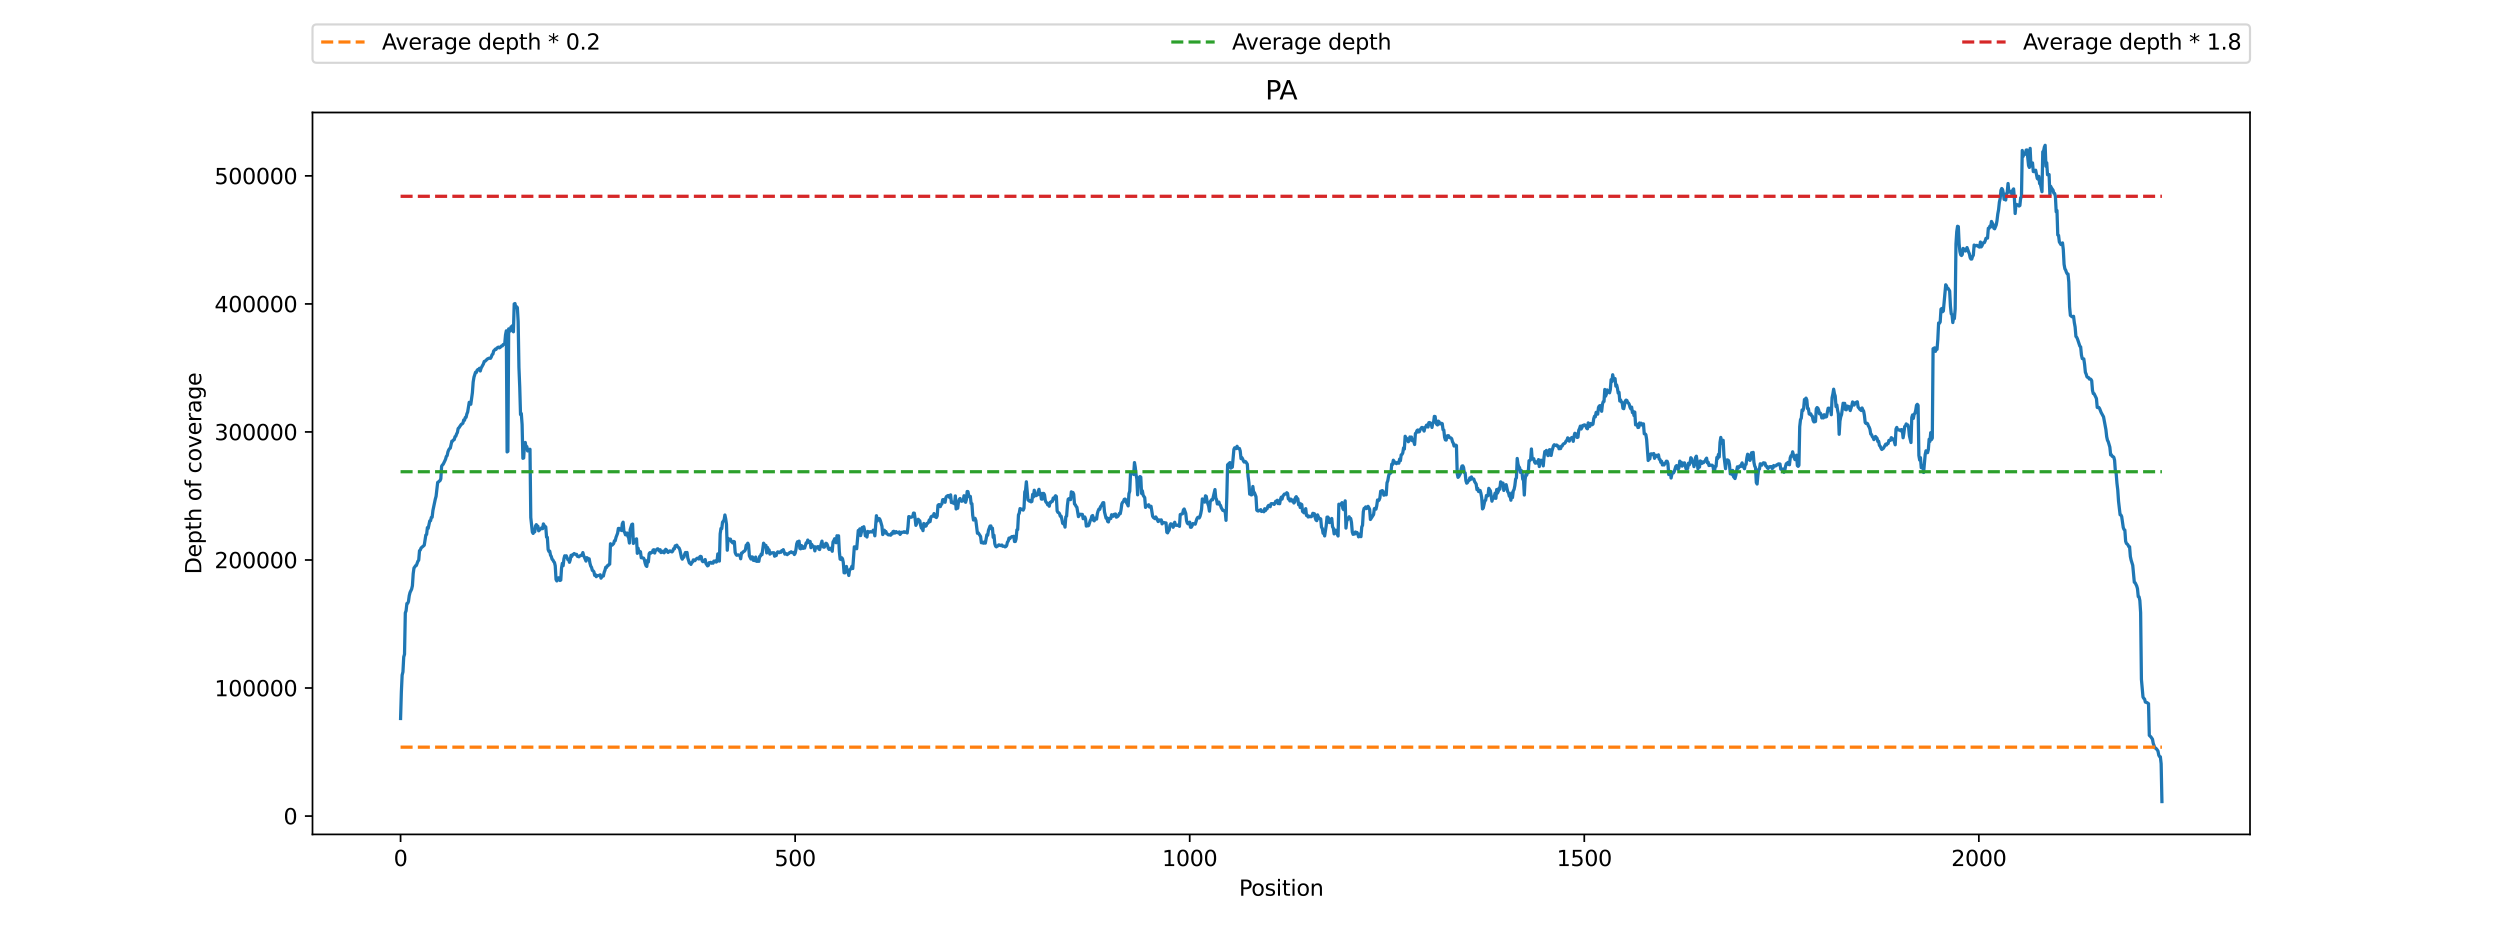 <?xml version="1.0" encoding="utf-8" standalone="no"?>
<!DOCTYPE svg PUBLIC "-//W3C//DTD SVG 1.1//EN"
  "http://www.w3.org/Graphics/SVG/1.1/DTD/svg11.dtd">
<svg xmlns:xlink="http://www.w3.org/1999/xlink" width="1152pt" height="432pt" viewBox="0 0 1152 432" xmlns="http://www.w3.org/2000/svg" version="1.1">
 <defs>
  <style type="text/css">*{stroke-linejoin: round; stroke-linecap: butt}</style>
 </defs>
 <g id="figure_1">
  <g id="patch_1">
   <path d="M 0 432 
L 1152 432 
L 1152 0 
L 0 0 
z
" style="fill: #ffffff"/>
  </g>
  <g id="axes_1">
   <g id="patch_2">
    <path d="M 144 384.48 
L 1036.8 384.48 
L 1036.8 51.84 
L 144 51.84 
z
" style="fill: #ffffff"/>
   </g>
   <g id="matplotlib.axis_1">
    <g id="xtick_1">
     <g id="line2d_1">
      <defs>
       <path id="m7d139d1bbf" d="M 0 0 
L 0 3.5 
" style="stroke: #000000; stroke-width: 0.8"/>
      </defs>
      <g>
       <use xlink:href="#m7d139d1bbf" x="184.582" y="384.48" style="stroke: #000000; stroke-width: 0.8"/>
      </g>
     </g>
     <g id="text_1">
      <!-- 0 -->
      <g transform="translate(181.401 399.078)scale(0.1 -0.1)">
       <defs>
        <path id="DejaVuSans-30" d="M 2034 4250 
Q 1547 4250 1301 3770 
Q 1056 3291 1056 2328 
Q 1056 1369 1301 889 
Q 1547 409 2034 409 
Q 2525 409 2770 889 
Q 3016 1369 3016 2328 
Q 3016 3291 2770 3770 
Q 2525 4250 2034 4250 
z
M 2034 4750 
Q 2819 4750 3233 4129 
Q 3647 3509 3647 2328 
Q 3647 1150 3233 529 
Q 2819 -91 2034 -91 
Q 1250 -91 836 529 
Q 422 1150 422 2328 
Q 422 3509 836 4129 
Q 1250 4750 2034 4750 
z
" transform="scale(0.016)"/>
       </defs>
       <use xlink:href="#DejaVuSans-30"/>
      </g>
     </g>
    </g>
    <g id="xtick_2">
     <g id="line2d_2">
      <g>
       <use xlink:href="#m7d139d1bbf" x="366.4" y="384.48" style="stroke: #000000; stroke-width: 0.8"/>
      </g>
     </g>
     <g id="text_2">
      <!-- 500 -->
      <g transform="translate(356.856 399.078)scale(0.1 -0.1)">
       <defs>
        <path id="DejaVuSans-35" d="M 691 4666 
L 3169 4666 
L 3169 4134 
L 1269 4134 
L 1269 2991 
Q 1406 3038 1543 3061 
Q 1681 3084 1819 3084 
Q 2600 3084 3056 2656 
Q 3513 2228 3513 1497 
Q 3513 744 3044 326 
Q 2575 -91 1722 -91 
Q 1428 -91 1123 -41 
Q 819 9 494 109 
L 494 744 
Q 775 591 1075 516 
Q 1375 441 1709 441 
Q 2250 441 2565 725 
Q 2881 1009 2881 1497 
Q 2881 1984 2565 2268 
Q 2250 2553 1709 2553 
Q 1456 2553 1204 2497 
Q 953 2441 691 2322 
L 691 4666 
z
" transform="scale(0.016)"/>
       </defs>
       <use xlink:href="#DejaVuSans-35"/>
       <use xlink:href="#DejaVuSans-30" x="63.623"/>
       <use xlink:href="#DejaVuSans-30" x="127.246"/>
      </g>
     </g>
    </g>
    <g id="xtick_3">
     <g id="line2d_3">
      <g>
       <use xlink:href="#m7d139d1bbf" x="548.218" y="384.48" style="stroke: #000000; stroke-width: 0.8"/>
      </g>
     </g>
     <g id="text_3">
      <!-- 1000 -->
      <g transform="translate(535.493 399.078)scale(0.1 -0.1)">
       <defs>
        <path id="DejaVuSans-31" d="M 794 531 
L 1825 531 
L 1825 4091 
L 703 3866 
L 703 4441 
L 1819 4666 
L 2450 4666 
L 2450 531 
L 3481 531 
L 3481 0 
L 794 0 
L 794 531 
z
" transform="scale(0.016)"/>
       </defs>
       <use xlink:href="#DejaVuSans-31"/>
       <use xlink:href="#DejaVuSans-30" x="63.623"/>
       <use xlink:href="#DejaVuSans-30" x="127.246"/>
       <use xlink:href="#DejaVuSans-30" x="190.869"/>
      </g>
     </g>
    </g>
    <g id="xtick_4">
     <g id="line2d_4">
      <g>
       <use xlink:href="#m7d139d1bbf" x="730.036" y="384.48" style="stroke: #000000; stroke-width: 0.8"/>
      </g>
     </g>
     <g id="text_4">
      <!-- 1500 -->
      <g transform="translate(717.311 399.078)scale(0.1 -0.1)">
       <use xlink:href="#DejaVuSans-31"/>
       <use xlink:href="#DejaVuSans-35" x="63.623"/>
       <use xlink:href="#DejaVuSans-30" x="127.246"/>
       <use xlink:href="#DejaVuSans-30" x="190.869"/>
      </g>
     </g>
    </g>
    <g id="xtick_5">
     <g id="line2d_5">
      <g>
       <use xlink:href="#m7d139d1bbf" x="911.855" y="384.48" style="stroke: #000000; stroke-width: 0.8"/>
      </g>
     </g>
     <g id="text_5">
      <!-- 2000 -->
      <g transform="translate(899.13 399.078)scale(0.1 -0.1)">
       <defs>
        <path id="DejaVuSans-32" d="M 1228 531 
L 3431 531 
L 3431 0 
L 469 0 
L 469 531 
Q 828 903 1448 1529 
Q 2069 2156 2228 2338 
Q 2531 2678 2651 2914 
Q 2772 3150 2772 3378 
Q 2772 3750 2511 3984 
Q 2250 4219 1831 4219 
Q 1534 4219 1204 4116 
Q 875 4013 500 3803 
L 500 4441 
Q 881 4594 1212 4672 
Q 1544 4750 1819 4750 
Q 2544 4750 2975 4387 
Q 3406 4025 3406 3419 
Q 3406 3131 3298 2873 
Q 3191 2616 2906 2266 
Q 2828 2175 2409 1742 
Q 1991 1309 1228 531 
z
" transform="scale(0.016)"/>
       </defs>
       <use xlink:href="#DejaVuSans-32"/>
       <use xlink:href="#DejaVuSans-30" x="63.623"/>
       <use xlink:href="#DejaVuSans-30" x="127.246"/>
       <use xlink:href="#DejaVuSans-30" x="190.869"/>
      </g>
     </g>
    </g>
    <g id="text_6">
     <!-- Position -->
     <g transform="translate(570.936 412.757)scale(0.1 -0.1)">
      <defs>
       <path id="DejaVuSans-50" d="M 1259 4147 
L 1259 2394 
L 2053 2394 
Q 2494 2394 2734 2622 
Q 2975 2850 2975 3272 
Q 2975 3691 2734 3919 
Q 2494 4147 2053 4147 
L 1259 4147 
z
M 628 4666 
L 2053 4666 
Q 2838 4666 3239 4311 
Q 3641 3956 3641 3272 
Q 3641 2581 3239 2228 
Q 2838 1875 2053 1875 
L 1259 1875 
L 1259 0 
L 628 0 
L 628 4666 
z
" transform="scale(0.016)"/>
       <path id="DejaVuSans-6f" d="M 1959 3097 
Q 1497 3097 1228 2736 
Q 959 2375 959 1747 
Q 959 1119 1226 758 
Q 1494 397 1959 397 
Q 2419 397 2687 759 
Q 2956 1122 2956 1747 
Q 2956 2369 2687 2733 
Q 2419 3097 1959 3097 
z
M 1959 3584 
Q 2709 3584 3137 3096 
Q 3566 2609 3566 1747 
Q 3566 888 3137 398 
Q 2709 -91 1959 -91 
Q 1206 -91 779 398 
Q 353 888 353 1747 
Q 353 2609 779 3096 
Q 1206 3584 1959 3584 
z
" transform="scale(0.016)"/>
       <path id="DejaVuSans-73" d="M 2834 3397 
L 2834 2853 
Q 2591 2978 2328 3040 
Q 2066 3103 1784 3103 
Q 1356 3103 1142 2972 
Q 928 2841 928 2578 
Q 928 2378 1081 2264 
Q 1234 2150 1697 2047 
L 1894 2003 
Q 2506 1872 2764 1633 
Q 3022 1394 3022 966 
Q 3022 478 2636 193 
Q 2250 -91 1575 -91 
Q 1294 -91 989 -36 
Q 684 19 347 128 
L 347 722 
Q 666 556 975 473 
Q 1284 391 1588 391 
Q 1994 391 2212 530 
Q 2431 669 2431 922 
Q 2431 1156 2273 1281 
Q 2116 1406 1581 1522 
L 1381 1569 
Q 847 1681 609 1914 
Q 372 2147 372 2553 
Q 372 3047 722 3315 
Q 1072 3584 1716 3584 
Q 2034 3584 2315 3537 
Q 2597 3491 2834 3397 
z
" transform="scale(0.016)"/>
       <path id="DejaVuSans-69" d="M 603 3500 
L 1178 3500 
L 1178 0 
L 603 0 
L 603 3500 
z
M 603 4863 
L 1178 4863 
L 1178 4134 
L 603 4134 
L 603 4863 
z
" transform="scale(0.016)"/>
       <path id="DejaVuSans-74" d="M 1172 4494 
L 1172 3500 
L 2356 3500 
L 2356 3053 
L 1172 3053 
L 1172 1153 
Q 1172 725 1289 603 
Q 1406 481 1766 481 
L 2356 481 
L 2356 0 
L 1766 0 
Q 1100 0 847 248 
Q 594 497 594 1153 
L 594 3053 
L 172 3053 
L 172 3500 
L 594 3500 
L 594 4494 
L 1172 4494 
z
" transform="scale(0.016)"/>
       <path id="DejaVuSans-6e" d="M 3513 2113 
L 3513 0 
L 2938 0 
L 2938 2094 
Q 2938 2591 2744 2837 
Q 2550 3084 2163 3084 
Q 1697 3084 1428 2787 
Q 1159 2491 1159 1978 
L 1159 0 
L 581 0 
L 581 3500 
L 1159 3500 
L 1159 2956 
Q 1366 3272 1645 3428 
Q 1925 3584 2291 3584 
Q 2894 3584 3203 3211 
Q 3513 2838 3513 2113 
z
" transform="scale(0.016)"/>
      </defs>
      <use xlink:href="#DejaVuSans-50"/>
      <use xlink:href="#DejaVuSans-6f" x="56.678"/>
      <use xlink:href="#DejaVuSans-73" x="117.859"/>
      <use xlink:href="#DejaVuSans-69" x="169.959"/>
      <use xlink:href="#DejaVuSans-74" x="197.742"/>
      <use xlink:href="#DejaVuSans-69" x="236.951"/>
      <use xlink:href="#DejaVuSans-6f" x="264.734"/>
      <use xlink:href="#DejaVuSans-6e" x="325.916"/>
     </g>
    </g>
   </g>
   <g id="matplotlib.axis_2">
    <g id="ytick_1">
     <g id="line2d_6">
      <defs>
       <path id="ma325817c88" d="M 0 0 
L -3.5 0 
" style="stroke: #000000; stroke-width: 0.8"/>
      </defs>
      <g>
       <use xlink:href="#ma325817c88" x="144" y="376.031" style="stroke: #000000; stroke-width: 0.8"/>
      </g>
     </g>
     <g id="text_7">
      <!-- 0 -->
      <g transform="translate(130.637 379.831)scale(0.1 -0.1)">
       <use xlink:href="#DejaVuSans-30"/>
      </g>
     </g>
    </g>
    <g id="ytick_2">
     <g id="line2d_7">
      <g>
       <use xlink:href="#ma325817c88" x="144" y="317.035" style="stroke: #000000; stroke-width: 0.8"/>
      </g>
     </g>
     <g id="text_8">
      <!-- 100000 -->
      <g transform="translate(98.825 320.834)scale(0.1 -0.1)">
       <use xlink:href="#DejaVuSans-31"/>
       <use xlink:href="#DejaVuSans-30" x="63.623"/>
       <use xlink:href="#DejaVuSans-30" x="127.246"/>
       <use xlink:href="#DejaVuSans-30" x="190.869"/>
       <use xlink:href="#DejaVuSans-30" x="254.492"/>
       <use xlink:href="#DejaVuSans-30" x="318.115"/>
      </g>
     </g>
    </g>
    <g id="ytick_3">
     <g id="line2d_8">
      <g>
       <use xlink:href="#ma325817c88" x="144" y="258.038" style="stroke: #000000; stroke-width: 0.8"/>
      </g>
     </g>
     <g id="text_9">
      <!-- 200000 -->
      <g transform="translate(98.825 261.837)scale(0.1 -0.1)">
       <use xlink:href="#DejaVuSans-32"/>
       <use xlink:href="#DejaVuSans-30" x="63.623"/>
       <use xlink:href="#DejaVuSans-30" x="127.246"/>
       <use xlink:href="#DejaVuSans-30" x="190.869"/>
       <use xlink:href="#DejaVuSans-30" x="254.492"/>
       <use xlink:href="#DejaVuSans-30" x="318.115"/>
      </g>
     </g>
    </g>
    <g id="ytick_4">
     <g id="line2d_9">
      <g>
       <use xlink:href="#ma325817c88" x="144" y="199.042" style="stroke: #000000; stroke-width: 0.8"/>
      </g>
     </g>
     <g id="text_10">
      <!-- 300000 -->
      <g transform="translate(98.825 202.841)scale(0.1 -0.1)">
       <defs>
        <path id="DejaVuSans-33" d="M 2597 2516 
Q 3050 2419 3304 2112 
Q 3559 1806 3559 1356 
Q 3559 666 3084 287 
Q 2609 -91 1734 -91 
Q 1441 -91 1130 -33 
Q 819 25 488 141 
L 488 750 
Q 750 597 1062 519 
Q 1375 441 1716 441 
Q 2309 441 2620 675 
Q 2931 909 2931 1356 
Q 2931 1769 2642 2001 
Q 2353 2234 1838 2234 
L 1294 2234 
L 1294 2753 
L 1863 2753 
Q 2328 2753 2575 2939 
Q 2822 3125 2822 3475 
Q 2822 3834 2567 4026 
Q 2313 4219 1838 4219 
Q 1578 4219 1281 4162 
Q 984 4106 628 3988 
L 628 4550 
Q 988 4650 1302 4700 
Q 1616 4750 1894 4750 
Q 2613 4750 3031 4423 
Q 3450 4097 3450 3541 
Q 3450 3153 3228 2886 
Q 3006 2619 2597 2516 
z
" transform="scale(0.016)"/>
       </defs>
       <use xlink:href="#DejaVuSans-33"/>
       <use xlink:href="#DejaVuSans-30" x="63.623"/>
       <use xlink:href="#DejaVuSans-30" x="127.246"/>
       <use xlink:href="#DejaVuSans-30" x="190.869"/>
       <use xlink:href="#DejaVuSans-30" x="254.492"/>
       <use xlink:href="#DejaVuSans-30" x="318.115"/>
      </g>
     </g>
    </g>
    <g id="ytick_5">
     <g id="line2d_10">
      <g>
       <use xlink:href="#ma325817c88" x="144" y="140.045" style="stroke: #000000; stroke-width: 0.8"/>
      </g>
     </g>
     <g id="text_11">
      <!-- 400000 -->
      <g transform="translate(98.825 143.844)scale(0.1 -0.1)">
       <defs>
        <path id="DejaVuSans-34" d="M 2419 4116 
L 825 1625 
L 2419 1625 
L 2419 4116 
z
M 2253 4666 
L 3047 4666 
L 3047 1625 
L 3713 1625 
L 3713 1100 
L 3047 1100 
L 3047 0 
L 2419 0 
L 2419 1100 
L 313 1100 
L 313 1709 
L 2253 4666 
z
" transform="scale(0.016)"/>
       </defs>
       <use xlink:href="#DejaVuSans-34"/>
       <use xlink:href="#DejaVuSans-30" x="63.623"/>
       <use xlink:href="#DejaVuSans-30" x="127.246"/>
       <use xlink:href="#DejaVuSans-30" x="190.869"/>
       <use xlink:href="#DejaVuSans-30" x="254.492"/>
       <use xlink:href="#DejaVuSans-30" x="318.115"/>
      </g>
     </g>
    </g>
    <g id="ytick_6">
     <g id="line2d_11">
      <g>
       <use xlink:href="#ma325817c88" x="144" y="81.048" style="stroke: #000000; stroke-width: 0.8"/>
      </g>
     </g>
     <g id="text_12">
      <!-- 500000 -->
      <g transform="translate(98.825 84.848)scale(0.1 -0.1)">
       <use xlink:href="#DejaVuSans-35"/>
       <use xlink:href="#DejaVuSans-30" x="63.623"/>
       <use xlink:href="#DejaVuSans-30" x="127.246"/>
       <use xlink:href="#DejaVuSans-30" x="190.869"/>
       <use xlink:href="#DejaVuSans-30" x="254.492"/>
       <use xlink:href="#DejaVuSans-30" x="318.115"/>
      </g>
     </g>
    </g>
    <g id="text_13">
     <!-- Depth of coverage -->
     <g transform="translate(92.745 264.602)rotate(-90)scale(0.1 -0.1)">
      <defs>
       <path id="DejaVuSans-44" d="M 1259 4147 
L 1259 519 
L 2022 519 
Q 2988 519 3436 956 
Q 3884 1394 3884 2338 
Q 3884 3275 3436 3711 
Q 2988 4147 2022 4147 
L 1259 4147 
z
M 628 4666 
L 1925 4666 
Q 3281 4666 3915 4102 
Q 4550 3538 4550 2338 
Q 4550 1131 3912 565 
Q 3275 0 1925 0 
L 628 0 
L 628 4666 
z
" transform="scale(0.016)"/>
       <path id="DejaVuSans-65" d="M 3597 1894 
L 3597 1613 
L 953 1613 
Q 991 1019 1311 708 
Q 1631 397 2203 397 
Q 2534 397 2845 478 
Q 3156 559 3463 722 
L 3463 178 
Q 3153 47 2828 -22 
Q 2503 -91 2169 -91 
Q 1331 -91 842 396 
Q 353 884 353 1716 
Q 353 2575 817 3079 
Q 1281 3584 2069 3584 
Q 2775 3584 3186 3129 
Q 3597 2675 3597 1894 
z
M 3022 2063 
Q 3016 2534 2758 2815 
Q 2500 3097 2075 3097 
Q 1594 3097 1305 2825 
Q 1016 2553 972 2059 
L 3022 2063 
z
" transform="scale(0.016)"/>
       <path id="DejaVuSans-70" d="M 1159 525 
L 1159 -1331 
L 581 -1331 
L 581 3500 
L 1159 3500 
L 1159 2969 
Q 1341 3281 1617 3432 
Q 1894 3584 2278 3584 
Q 2916 3584 3314 3078 
Q 3713 2572 3713 1747 
Q 3713 922 3314 415 
Q 2916 -91 2278 -91 
Q 1894 -91 1617 61 
Q 1341 213 1159 525 
z
M 3116 1747 
Q 3116 2381 2855 2742 
Q 2594 3103 2138 3103 
Q 1681 3103 1420 2742 
Q 1159 2381 1159 1747 
Q 1159 1113 1420 752 
Q 1681 391 2138 391 
Q 2594 391 2855 752 
Q 3116 1113 3116 1747 
z
" transform="scale(0.016)"/>
       <path id="DejaVuSans-68" d="M 3513 2113 
L 3513 0 
L 2938 0 
L 2938 2094 
Q 2938 2591 2744 2837 
Q 2550 3084 2163 3084 
Q 1697 3084 1428 2787 
Q 1159 2491 1159 1978 
L 1159 0 
L 581 0 
L 581 4863 
L 1159 4863 
L 1159 2956 
Q 1366 3272 1645 3428 
Q 1925 3584 2291 3584 
Q 2894 3584 3203 3211 
Q 3513 2838 3513 2113 
z
" transform="scale(0.016)"/>
       <path id="DejaVuSans-20" transform="scale(0.016)"/>
       <path id="DejaVuSans-66" d="M 2375 4863 
L 2375 4384 
L 1825 4384 
Q 1516 4384 1395 4259 
Q 1275 4134 1275 3809 
L 1275 3500 
L 2222 3500 
L 2222 3053 
L 1275 3053 
L 1275 0 
L 697 0 
L 697 3053 
L 147 3053 
L 147 3500 
L 697 3500 
L 697 3744 
Q 697 4328 969 4595 
Q 1241 4863 1831 4863 
L 2375 4863 
z
" transform="scale(0.016)"/>
       <path id="DejaVuSans-63" d="M 3122 3366 
L 3122 2828 
Q 2878 2963 2633 3030 
Q 2388 3097 2138 3097 
Q 1578 3097 1268 2742 
Q 959 2388 959 1747 
Q 959 1106 1268 751 
Q 1578 397 2138 397 
Q 2388 397 2633 464 
Q 2878 531 3122 666 
L 3122 134 
Q 2881 22 2623 -34 
Q 2366 -91 2075 -91 
Q 1284 -91 818 406 
Q 353 903 353 1747 
Q 353 2603 823 3093 
Q 1294 3584 2113 3584 
Q 2378 3584 2631 3529 
Q 2884 3475 3122 3366 
z
" transform="scale(0.016)"/>
       <path id="DejaVuSans-76" d="M 191 3500 
L 800 3500 
L 1894 563 
L 2988 3500 
L 3597 3500 
L 2284 0 
L 1503 0 
L 191 3500 
z
" transform="scale(0.016)"/>
       <path id="DejaVuSans-72" d="M 2631 2963 
Q 2534 3019 2420 3045 
Q 2306 3072 2169 3072 
Q 1681 3072 1420 2755 
Q 1159 2438 1159 1844 
L 1159 0 
L 581 0 
L 581 3500 
L 1159 3500 
L 1159 2956 
Q 1341 3275 1631 3429 
Q 1922 3584 2338 3584 
Q 2397 3584 2469 3576 
Q 2541 3569 2628 3553 
L 2631 2963 
z
" transform="scale(0.016)"/>
       <path id="DejaVuSans-61" d="M 2194 1759 
Q 1497 1759 1228 1600 
Q 959 1441 959 1056 
Q 959 750 1161 570 
Q 1363 391 1709 391 
Q 2188 391 2477 730 
Q 2766 1069 2766 1631 
L 2766 1759 
L 2194 1759 
z
M 3341 1997 
L 3341 0 
L 2766 0 
L 2766 531 
Q 2569 213 2275 61 
Q 1981 -91 1556 -91 
Q 1019 -91 701 211 
Q 384 513 384 1019 
Q 384 1609 779 1909 
Q 1175 2209 1959 2209 
L 2766 2209 
L 2766 2266 
Q 2766 2663 2505 2880 
Q 2244 3097 1772 3097 
Q 1472 3097 1187 3025 
Q 903 2953 641 2809 
L 641 3341 
Q 956 3463 1253 3523 
Q 1550 3584 1831 3584 
Q 2591 3584 2966 3190 
Q 3341 2797 3341 1997 
z
" transform="scale(0.016)"/>
       <path id="DejaVuSans-67" d="M 2906 1791 
Q 2906 2416 2648 2759 
Q 2391 3103 1925 3103 
Q 1463 3103 1205 2759 
Q 947 2416 947 1791 
Q 947 1169 1205 825 
Q 1463 481 1925 481 
Q 2391 481 2648 825 
Q 2906 1169 2906 1791 
z
M 3481 434 
Q 3481 -459 3084 -895 
Q 2688 -1331 1869 -1331 
Q 1566 -1331 1297 -1286 
Q 1028 -1241 775 -1147 
L 775 -588 
Q 1028 -725 1275 -790 
Q 1522 -856 1778 -856 
Q 2344 -856 2625 -561 
Q 2906 -266 2906 331 
L 2906 616 
Q 2728 306 2450 153 
Q 2172 0 1784 0 
Q 1141 0 747 490 
Q 353 981 353 1791 
Q 353 2603 747 3093 
Q 1141 3584 1784 3584 
Q 2172 3584 2450 3431 
Q 2728 3278 2906 2969 
L 2906 3500 
L 3481 3500 
L 3481 434 
z
" transform="scale(0.016)"/>
      </defs>
      <use xlink:href="#DejaVuSans-44"/>
      <use xlink:href="#DejaVuSans-65" x="77.002"/>
      <use xlink:href="#DejaVuSans-70" x="138.525"/>
      <use xlink:href="#DejaVuSans-74" x="202.002"/>
      <use xlink:href="#DejaVuSans-68" x="241.211"/>
      <use xlink:href="#DejaVuSans-20" x="304.59"/>
      <use xlink:href="#DejaVuSans-6f" x="336.377"/>
      <use xlink:href="#DejaVuSans-66" x="397.559"/>
      <use xlink:href="#DejaVuSans-20" x="432.764"/>
      <use xlink:href="#DejaVuSans-63" x="464.551"/>
      <use xlink:href="#DejaVuSans-6f" x="519.531"/>
      <use xlink:href="#DejaVuSans-76" x="580.713"/>
      <use xlink:href="#DejaVuSans-65" x="639.893"/>
      <use xlink:href="#DejaVuSans-72" x="701.416"/>
      <use xlink:href="#DejaVuSans-61" x="742.529"/>
      <use xlink:href="#DejaVuSans-67" x="803.809"/>
      <use xlink:href="#DejaVuSans-65" x="867.285"/>
     </g>
    </g>
   </g>
   <g id="line2d_12">
    <path d="M 184.582 331.084 
L 184.945 318.889 
L 185.309 311.074 
L 185.673 309.624 
L 186.036 302.732 
L 186.4 301.486 
L 186.764 282.413 
L 187.127 281.48 
L 187.491 278.106 
L 187.855 278.037 
L 188.218 277.175 
L 188.582 274.463 
L 188.945 273.014 
L 189.673 271.482 
L 190.036 269.914 
L 190.4 264.366 
L 190.764 261.707 
L 191.127 261.277 
L 191.491 260.675 
L 191.855 260.554 
L 192.582 258.584 
L 192.945 258.143 
L 193.309 253.761 
L 193.673 253.438 
L 194.036 252.507 
L 195.491 251.247 
L 196.218 246.56 
L 196.582 246.271 
L 196.945 243.128 
L 197.309 243.475 
L 198.036 240.031 
L 198.4 239.959 
L 198.764 238.387 
L 199.127 238.353 
L 199.491 235.217 
L 200.582 230.001 
L 200.945 228.713 
L 201.673 222.326 
L 202.036 222.092 
L 202.4 221.706 
L 202.764 221.493 
L 203.127 220.617 
L 203.491 214.877 
L 203.855 214.256 
L 204.218 213.939 
L 204.945 212.432 
L 205.309 211.622 
L 205.673 210.288 
L 206.036 209.993 
L 206.4 208.243 
L 206.764 207.328 
L 207.127 206.748 
L 207.491 206.491 
L 208.218 203.279 
L 208.582 203.254 
L 208.945 202.692 
L 209.309 202.569 
L 209.673 201.221 
L 210.036 201.006 
L 210.4 199.951 
L 210.764 199.292 
L 211.127 197.428 
L 211.491 197.123 
L 212.218 196.016 
L 212.582 195.504 
L 212.945 195.322 
L 213.309 195.01 
L 213.673 193.528 
L 214.036 193.677 
L 214.4 192.377 
L 214.764 192.314 
L 215.127 190.737 
L 215.491 189.866 
L 216.218 185.399 
L 216.582 185.488 
L 216.945 186.279 
L 217.673 180.973 
L 218.036 176.048 
L 218.4 173.821 
L 219.127 171.537 
L 219.491 171.636 
L 219.855 170.61 
L 220.218 170.263 
L 220.582 170.363 
L 220.945 169.708 
L 221.309 170.949 
L 221.673 169.669 
L 222.764 167.682 
L 223.127 166.569 
L 223.491 166.49 
L 224.582 165.418 
L 225.309 165.074 
L 226.036 165.099 
L 226.4 164.431 
L 226.764 163.388 
L 227.127 163.162 
L 227.491 161.678 
L 227.855 161.393 
L 228.218 160.895 
L 228.582 160.997 
L 228.945 160.401 
L 229.673 159.952 
L 230.036 160.286 
L 230.4 160.146 
L 231.127 159.398 
L 231.491 159.386 
L 231.855 158.778 
L 232.218 158.672 
L 232.582 158.42 
L 232.945 154.303 
L 233.309 152.441 
L 233.673 208.24 
L 234.036 207.978 
L 234.4 151.535 
L 234.764 152.208 
L 235.127 152.54 
L 235.491 150.619 
L 235.855 150.481 
L 236.218 150.013 
L 236.582 152.88 
L 236.945 140.048 
L 237.309 139.873 
L 237.673 141.736 
L 238.036 141.326 
L 238.4 141.752 
L 238.764 148.179 
L 239.127 169.334 
L 239.491 178.326 
L 239.855 191.025 
L 240.218 190.555 
L 240.582 195.646 
L 240.945 211.186 
L 241.309 211.039 
L 241.673 204.991 
L 242.036 203.888 
L 242.4 206.172 
L 242.764 205.782 
L 243.127 207.794 
L 243.491 207.58 
L 243.855 207.077 
L 244.218 207.033 
L 244.582 238.463 
L 245.309 245.186 
L 245.673 245.798 
L 246.036 245.016 
L 246.4 245.07 
L 246.764 242.395 
L 247.127 241.759 
L 247.491 242.308 
L 247.855 242.487 
L 248.218 244.596 
L 249.673 243.154 
L 250.036 243.61 
L 250.4 241.429 
L 250.764 242.201 
L 251.491 242.837 
L 251.855 247.514 
L 252.218 247.616 
L 252.582 253.222 
L 252.945 254.105 
L 253.309 253.945 
L 253.673 255.79 
L 254.036 256.427 
L 254.4 257.715 
L 254.764 258.003 
L 255.127 258.759 
L 255.491 259.186 
L 255.855 260.725 
L 256.218 267.016 
L 256.582 267.694 
L 257.309 266.261 
L 257.673 266.294 
L 258.036 267.488 
L 258.4 267.286 
L 258.764 261.714 
L 259.127 259.59 
L 259.491 260.676 
L 259.855 257.499 
L 260.218 256.117 
L 260.582 256.262 
L 260.945 256.113 
L 261.673 257.902 
L 262.036 257.734 
L 262.4 259.103 
L 262.764 257.973 
L 263.127 255.911 
L 263.491 256.376 
L 263.855 255.581 
L 264.218 255.427 
L 264.582 255.081 
L 265.309 255.566 
L 265.673 255.441 
L 266.036 256.325 
L 266.764 256.576 
L 267.127 256.153 
L 267.491 256.075 
L 267.855 255.782 
L 268.218 255.904 
L 268.582 254.636 
L 268.945 256.053 
L 269.309 256.799 
L 270.036 258.546 
L 270.4 256.959 
L 271.127 257.457 
L 271.491 257.502 
L 271.855 259.578 
L 272.218 260.875 
L 272.582 261.445 
L 272.945 262.826 
L 273.309 263.023 
L 273.673 263.491 
L 274.036 265.144 
L 274.4 264.815 
L 274.764 265.741 
L 275.127 265.281 
L 276.218 265.122 
L 276.582 264.86 
L 276.945 266.416 
L 277.309 265.816 
L 277.673 265.433 
L 278.036 265.432 
L 278.4 263.763 
L 278.764 262.786 
L 279.127 261.392 
L 279.491 261.489 
L 279.855 260.694 
L 280.218 260.639 
L 280.582 260.078 
L 280.945 259.97 
L 281.309 250.566 
L 281.673 251.296 
L 282.036 251.227 
L 282.764 250.482 
L 283.127 249.185 
L 283.491 249.16 
L 283.855 247.632 
L 284.582 245.733 
L 284.945 243.506 
L 285.309 243.493 
L 285.673 244.203 
L 286.036 244.122 
L 286.4 244.454 
L 286.764 241.379 
L 287.127 240.618 
L 287.491 244.767 
L 287.855 245.34 
L 288.218 246.441 
L 288.582 245.793 
L 288.945 245.612 
L 289.309 247.1 
L 289.673 247.756 
L 290.036 250.235 
L 290.4 244.013 
L 291.127 241.689 
L 291.491 241.498 
L 291.855 250.415 
L 292.218 249.117 
L 292.582 248.968 
L 293.309 248.298 
L 293.673 254.973 
L 294.036 252.615 
L 294.4 254.606 
L 294.764 254.034 
L 295.127 254.26 
L 295.491 257.02 
L 295.855 256.957 
L 296.582 257.216 
L 296.945 257.984 
L 297.309 259.595 
L 297.673 260.638 
L 298.036 261.009 
L 298.4 258.178 
L 298.764 258.964 
L 299.127 255.164 
L 299.491 254.656 
L 299.855 254.916 
L 300.218 254.509 
L 300.582 254.517 
L 300.945 253.449 
L 301.309 253.31 
L 301.673 254.832 
L 302.036 253.553 
L 302.4 253.502 
L 302.764 253.018 
L 303.127 252.882 
L 303.855 253.921 
L 304.218 253.316 
L 304.582 254.627 
L 304.945 254.434 
L 305.309 254.476 
L 305.673 253.931 
L 306.036 254.737 
L 306.764 253.114 
L 307.127 253.416 
L 307.491 254.178 
L 307.855 254.567 
L 308.582 253.865 
L 308.945 253.887 
L 309.309 254.222 
L 309.673 254.311 
L 310.036 253.843 
L 310.4 252.831 
L 310.764 252.9 
L 311.127 251.544 
L 311.491 251.467 
L 311.855 251.207 
L 312.218 251.898 
L 312.945 252.57 
L 313.309 253.501 
L 314.036 256.951 
L 314.4 257.661 
L 314.764 256.73 
L 315.127 256.771 
L 315.491 255.409 
L 315.855 254.595 
L 316.218 254.879 
L 316.582 254.572 
L 316.945 257.166 
L 317.673 259.442 
L 318.036 259.516 
L 318.4 260.068 
L 318.764 259.173 
L 319.127 258.986 
L 319.491 257.987 
L 320.218 258.343 
L 320.582 257.786 
L 321.309 257.206 
L 321.673 257.318 
L 322.036 257.601 
L 322.4 256.67 
L 322.764 256.364 
L 323.127 256.504 
L 323.491 258.308 
L 323.855 258.813 
L 324.218 258.704 
L 324.582 258.759 
L 324.945 257.826 
L 325.309 259.654 
L 326.036 260.753 
L 326.4 260.528 
L 326.764 259.288 
L 327.127 259.27 
L 327.491 259.131 
L 327.855 259.53 
L 328.218 259.343 
L 328.582 259.512 
L 328.945 258.568 
L 329.309 258.84 
L 329.673 258.429 
L 330.036 259.007 
L 330.4 258.705 
L 330.764 255.239 
L 331.127 255.662 
L 331.491 258.537 
L 331.855 246.011 
L 332.218 243.5 
L 332.582 243.605 
L 332.945 240.606 
L 333.309 240.153 
L 333.673 239.511 
L 334.036 237.311 
L 334.4 239.087 
L 334.764 241.601 
L 335.127 253.543 
L 335.491 248.063 
L 335.855 248.631 
L 336.582 248.432 
L 336.945 249.466 
L 337.673 250.192 
L 338.036 249.506 
L 338.4 249.637 
L 338.764 254.58 
L 339.127 255.443 
L 339.491 255.87 
L 340.218 255.692 
L 340.582 255.875 
L 340.945 255.888 
L 341.309 257.479 
L 341.673 254.869 
L 342.036 254.831 
L 342.4 254.318 
L 343.127 253.896 
L 343.491 253.262 
L 343.855 251.204 
L 344.218 250.982 
L 344.582 250.305 
L 344.945 251.137 
L 345.309 256.147 
L 346.036 257.584 
L 346.4 256.592 
L 346.764 256.682 
L 347.127 258.192 
L 347.855 258.319 
L 348.218 256.697 
L 348.582 258.636 
L 348.945 258.676 
L 349.309 258.52 
L 349.673 258.674 
L 350.036 256.433 
L 350.4 256.281 
L 350.764 255.32 
L 351.127 255.599 
L 351.855 250.308 
L 352.582 251.468 
L 352.945 251.332 
L 353.309 254.78 
L 353.673 252.299 
L 354.036 253.331 
L 354.4 253.39 
L 354.764 255.336 
L 355.491 254.753 
L 356.582 254.691 
L 356.945 256.302 
L 357.309 255.413 
L 357.673 255.996 
L 358.036 254.748 
L 358.4 254.29 
L 359.127 254.654 
L 359.491 254.288 
L 359.855 254.498 
L 360.218 253.743 
L 360.582 253.634 
L 360.945 253.295 
L 361.673 255.34 
L 362.036 255.025 
L 362.764 255.577 
L 363.127 255.161 
L 363.491 255.072 
L 363.855 254.628 
L 364.218 254.535 
L 364.582 254.272 
L 364.945 254.645 
L 365.309 254.716 
L 365.673 254.545 
L 366.036 255.515 
L 366.4 254.935 
L 366.764 253.28 
L 367.127 250.63 
L 367.491 249.653 
L 367.855 249.586 
L 368.218 249.354 
L 368.582 252.708 
L 368.945 252.902 
L 369.309 251.37 
L 369.673 252.464 
L 370.036 252.706 
L 370.4 251.926 
L 370.764 252.562 
L 371.491 250.131 
L 371.855 250.224 
L 372.218 248.856 
L 372.582 249.952 
L 372.945 249.547 
L 373.309 249.513 
L 373.673 252.359 
L 374.036 250.842 
L 374.4 251.796 
L 374.764 251.648 
L 375.127 252.12 
L 375.491 253.848 
L 375.855 251.993 
L 376.218 252.357 
L 376.582 252.196 
L 376.945 251.857 
L 377.309 252.994 
L 377.673 253.233 
L 378.764 249.346 
L 379.127 251.589 
L 379.491 252.132 
L 379.855 252.127 
L 380.218 251.015 
L 380.582 250.327 
L 380.945 250.502 
L 381.309 251.307 
L 381.673 252.65 
L 382.036 253.19 
L 382.4 252.749 
L 382.764 252.632 
L 383.127 253.182 
L 383.491 254.021 
L 383.855 249.694 
L 384.218 249.156 
L 384.582 248.258 
L 384.945 249.821 
L 385.309 250.093 
L 385.673 246.872 
L 386.036 247.366 
L 386.4 246.906 
L 386.764 254.12 
L 387.127 257.638 
L 387.491 257.792 
L 387.855 257.014 
L 388.218 257.464 
L 388.582 259.118 
L 388.945 263.921 
L 389.309 263.981 
L 390.036 261.032 
L 390.4 263.479 
L 390.764 263.662 
L 391.127 265.168 
L 391.491 262.552 
L 391.855 262.401 
L 392.218 261.81 
L 392.582 260.911 
L 392.945 261.993 
L 393.673 251.979 
L 394.036 252.074 
L 394.4 251.925 
L 394.764 252.848 
L 395.491 244.462 
L 395.855 244.554 
L 396.218 243.707 
L 396.582 246.789 
L 396.945 245.184 
L 397.309 243.072 
L 397.673 243.141 
L 398.036 242.723 
L 398.4 244.445 
L 398.764 246.917 
L 399.127 246.52 
L 399.491 247.459 
L 399.855 244.876 
L 400.218 245.246 
L 400.582 245.268 
L 400.945 244.991 
L 401.673 245.138 
L 402.036 245.124 
L 402.4 244.304 
L 402.764 244.933 
L 403.127 246.898 
L 403.855 237.64 
L 404.218 240.085 
L 404.582 238.965 
L 404.945 238.903 
L 405.309 239.07 
L 405.673 239.903 
L 406.4 242.485 
L 406.764 246.322 
L 407.127 245.763 
L 407.491 244.329 
L 407.855 244.954 
L 408.218 244.926 
L 408.582 245.949 
L 408.945 246.045 
L 409.309 246.45 
L 410.036 246.441 
L 410.4 246.626 
L 410.764 245.839 
L 411.127 246.059 
L 411.491 244.959 
L 411.855 244.822 
L 412.218 245.647 
L 412.582 245.543 
L 412.945 244.962 
L 413.309 245.363 
L 413.673 245.379 
L 414.036 245.593 
L 414.4 245.104 
L 414.764 246.239 
L 415.491 245.285 
L 416.218 245.275 
L 416.582 245.01 
L 416.945 245.321 
L 417.309 245.129 
L 418.036 245.592 
L 418.4 242.785 
L 418.764 238.051 
L 419.127 238.11 
L 419.491 238.347 
L 419.855 238.371 
L 420.582 237.985 
L 420.945 236.432 
L 421.309 236.462 
L 421.673 238.845 
L 422.036 242.083 
L 422.4 241.323 
L 422.764 239.85 
L 423.127 239.278 
L 423.491 239.79 
L 423.855 239.994 
L 424.218 242.045 
L 424.582 243.353 
L 424.945 243.376 
L 425.309 244.52 
L 425.673 241.221 
L 426.036 242.435 
L 426.4 242.507 
L 426.764 242.327 
L 427.127 241.19 
L 427.491 241.144 
L 427.855 240.727 
L 428.218 239.58 
L 428.582 240.359 
L 428.945 238.29 
L 429.309 237.893 
L 429.673 237.82 
L 430.036 237.891 
L 430.4 236.662 
L 430.764 237.99 
L 431.491 238.475 
L 431.855 237.742 
L 432.218 232.859 
L 432.582 232.539 
L 432.945 232.546 
L 433.309 233.453 
L 433.673 232.535 
L 434.036 232.179 
L 434.4 230.251 
L 434.764 230.201 
L 435.491 231.45 
L 435.855 229.326 
L 436.218 228.7 
L 436.945 228.329 
L 437.673 229.332 
L 438.036 228.032 
L 438.4 231.578 
L 438.764 231.279 
L 439.127 231.786 
L 439.491 231.716 
L 439.855 232.169 
L 440.218 228.514 
L 440.582 234.531 
L 440.945 234.001 
L 441.309 234.179 
L 441.673 231.279 
L 442.036 230.087 
L 442.4 229.714 
L 442.764 230.795 
L 443.127 230.995 
L 443.491 230.812 
L 443.855 230.772 
L 444.218 228.435 
L 444.945 231.457 
L 445.309 230.205 
L 445.673 226.485 
L 446.036 226.526 
L 446.4 228.378 
L 446.764 228.978 
L 447.127 228.761 
L 447.491 232.014 
L 447.855 232.094 
L 448.218 237.424 
L 448.582 239.628 
L 448.945 239.015 
L 449.309 238.848 
L 449.673 239.843 
L 450.4 245.728 
L 450.764 245.503 
L 451.855 247.236 
L 452.218 250.105 
L 452.582 249.819 
L 452.945 250.242 
L 453.309 250.307 
L 453.673 249.685 
L 454.036 250.269 
L 454.764 246.414 
L 455.127 246.629 
L 455.491 244.359 
L 456.218 242.413 
L 456.582 242.344 
L 456.945 243.688 
L 457.309 243.389 
L 457.673 247.616 
L 458.036 246.645 
L 458.4 250.524 
L 458.764 251.68 
L 459.127 251.982 
L 459.491 251.674 
L 459.855 251.549 
L 460.218 251.085 
L 460.582 251.135 
L 460.945 251.369 
L 461.309 251.392 
L 461.673 251.149 
L 462.036 251.719 
L 462.764 251.685 
L 463.127 252.003 
L 463.491 251.861 
L 463.855 251.428 
L 464.218 249.839 
L 464.582 249.354 
L 464.945 247.963 
L 465.309 248.246 
L 465.673 247.697 
L 466.4 247.226 
L 466.764 247.403 
L 467.127 247.11 
L 467.491 249.535 
L 467.855 249.513 
L 468.218 248.294 
L 468.582 244.165 
L 468.945 244.046 
L 469.309 237.238 
L 469.673 236.481 
L 470.036 234.364 
L 470.4 234.84 
L 470.764 234.567 
L 471.491 235.057 
L 471.855 234.187 
L 472.218 226.681 
L 472.582 225.879 
L 472.945 222.018 
L 473.673 230.33 
L 474.4 230.95 
L 474.764 230.601 
L 475.127 231.262 
L 475.491 231.066 
L 475.855 227.832 
L 476.218 228.983 
L 476.582 225.905 
L 476.945 228.258 
L 477.309 228.437 
L 478.036 228.063 
L 478.4 226.404 
L 478.764 225.475 
L 479.127 227.909 
L 479.491 227.261 
L 479.855 229.968 
L 480.218 230.013 
L 480.582 227.361 
L 480.945 227.376 
L 481.309 228.02 
L 481.673 230.587 
L 482.036 231.475 
L 482.4 231.683 
L 482.764 232.606 
L 483.127 232.531 
L 483.491 233.271 
L 483.855 231.492 
L 484.218 231.565 
L 484.582 230.994 
L 484.945 231.02 
L 485.309 229.52 
L 485.673 229.988 
L 486.036 229.015 
L 486.4 228.447 
L 486.764 228.777 
L 487.127 235.425 
L 487.491 236.111 
L 487.855 236.241 
L 488.218 236.699 
L 488.582 237.874 
L 488.945 237.825 
L 489.309 239.25 
L 489.673 241.154 
L 490.036 241.411 
L 490.4 241.273 
L 490.764 242.892 
L 491.127 238.162 
L 491.491 237.829 
L 491.855 232.992 
L 492.218 230.05 
L 492.582 229.759 
L 492.945 229.74 
L 493.309 230.231 
L 493.673 226.64 
L 494.036 227.066 
L 494.4 226.94 
L 494.764 227.734 
L 495.127 232.225 
L 495.491 232.566 
L 495.855 233.339 
L 496.218 233.69 
L 496.945 238.06 
L 497.673 236.968 
L 498.764 237.039 
L 499.127 239.021 
L 499.491 238.832 
L 499.855 238.217 
L 500.218 239.107 
L 500.582 242.421 
L 500.945 241.964 
L 501.309 242.31 
L 501.673 242.117 
L 502.4 239.844 
L 502.764 239.188 
L 503.127 237.806 
L 503.491 237.562 
L 503.855 239.7 
L 504.218 240.003 
L 504.582 238.752 
L 504.945 239.127 
L 505.309 239.206 
L 505.673 236.614 
L 506.036 235.36 
L 506.4 234.572 
L 506.764 234.707 
L 507.127 233.435 
L 507.491 233.088 
L 508.218 231.658 
L 508.582 231.624 
L 508.945 235.876 
L 509.673 238.797 
L 510.036 238.578 
L 510.4 240.257 
L 510.764 240.518 
L 511.127 238.871 
L 511.491 239.053 
L 511.855 238.934 
L 512.218 237.192 
L 512.582 237.839 
L 512.945 237.9 
L 513.309 237.064 
L 514.036 236.854 
L 514.4 238.31 
L 514.764 238.169 
L 515.127 237.884 
L 515.491 237.382 
L 515.855 236.543 
L 516.218 236.695 
L 516.582 234.886 
L 516.945 232.161 
L 517.309 231.441 
L 517.673 231.162 
L 518.036 230.109 
L 518.4 229.963 
L 518.764 230.292 
L 519.127 231.733 
L 519.491 232.299 
L 519.855 233.118 
L 520.218 227.506 
L 520.582 226.343 
L 520.945 218.123 
L 521.309 218.222 
L 521.673 217.725 
L 522.036 217.899 
L 522.4 218.643 
L 522.764 213.158 
L 523.127 215.3 
L 523.491 218.734 
L 523.855 220.694 
L 524.218 228.025 
L 524.582 220.429 
L 525.309 219.606 
L 525.673 219.841 
L 526.036 227.375 
L 526.4 226.166 
L 526.764 228.21 
L 527.491 229.332 
L 527.855 233.812 
L 528.218 232.808 
L 528.582 233.168 
L 529.309 232.594 
L 529.673 233.642 
L 530.036 233.254 
L 530.4 233.31 
L 531.127 237.838 
L 531.491 238.457 
L 532.218 238.994 
L 532.582 238.208 
L 532.945 238.795 
L 533.673 240.323 
L 534.036 239.552 
L 534.4 240.001 
L 534.764 239.625 
L 535.127 239.569 
L 535.491 241.39 
L 535.855 240.689 
L 536.945 240.947 
L 537.309 240.969 
L 537.673 245.259 
L 538.036 245.547 
L 538.4 244.727 
L 538.764 244.293 
L 539.127 242.006 
L 539.491 241.366 
L 539.855 241.684 
L 540.218 241.568 
L 540.582 242.967 
L 540.945 242.164 
L 541.309 240.648 
L 541.673 242.03 
L 542.036 241.941 
L 542.4 242.133 
L 542.764 241.931 
L 543.127 242.045 
L 543.491 242.536 
L 543.855 237.101 
L 544.945 236.718 
L 545.309 234.973 
L 545.673 234.555 
L 546.4 236.573 
L 546.764 239.914 
L 547.127 241.066 
L 547.491 241.392 
L 547.855 240.896 
L 548.218 240.611 
L 548.582 242.963 
L 548.945 242.956 
L 549.309 242.34 
L 549.673 241.252 
L 550.036 241.362 
L 550.4 241.354 
L 550.764 241.541 
L 551.491 239.136 
L 551.855 238.479 
L 552.218 238.323 
L 552.582 238.685 
L 552.945 237.994 
L 553.309 236.648 
L 553.673 234.743 
L 554.036 229.907 
L 554.4 230.719 
L 555.127 231.368 
L 555.491 228.474 
L 555.855 228.761 
L 556.218 231.001 
L 556.945 233.238 
L 557.309 235.538 
L 557.673 231.153 
L 558.4 230.164 
L 558.764 230.31 
L 559.855 225.592 
L 560.218 229.442 
L 560.582 230.181 
L 560.945 232.218 
L 561.309 231.665 
L 561.673 231.353 
L 562.036 232.544 
L 562.4 232.875 
L 562.764 233.975 
L 563.491 235.201 
L 563.855 235.206 
L 564.582 235.907 
L 564.945 239.77 
L 565.309 229.017 
L 565.673 214.179 
L 566.764 213.158 
L 567.127 215.729 
L 567.855 215.241 
L 568.582 207.05 
L 568.945 206.342 
L 569.309 206.366 
L 569.673 206.699 
L 570.036 205.653 
L 570.4 206.582 
L 571.127 206.656 
L 571.491 207.82 
L 571.855 211.325 
L 572.218 210.809 
L 572.582 211.408 
L 572.945 212.36 
L 573.309 212.923 
L 573.673 212.607 
L 574.036 212.782 
L 574.764 213.885 
L 575.127 219.458 
L 575.491 222.335 
L 575.855 227.706 
L 576.218 227.699 
L 576.582 228.057 
L 576.945 227.949 
L 577.309 224.18 
L 577.673 226.848 
L 578.036 227.016 
L 578.764 228.912 
L 579.127 235.061 
L 579.491 235.403 
L 579.855 235.482 
L 580.218 235.2 
L 580.582 235.134 
L 580.945 234.842 
L 581.309 235.693 
L 581.673 235.548 
L 582.036 235.552 
L 582.4 235.814 
L 582.764 234.428 
L 583.127 235.267 
L 583.491 234.453 
L 583.855 234.484 
L 584.218 233.352 
L 584.582 232.878 
L 585.309 233.493 
L 585.673 232.139 
L 586.036 232.066 
L 586.4 232.152 
L 586.764 232.092 
L 587.127 232.435 
L 587.491 231.838 
L 587.855 230.968 
L 588.218 231.104 
L 588.582 230.517 
L 588.945 232.07 
L 589.309 231.835 
L 589.673 232.116 
L 590.036 230.113 
L 590.4 229.113 
L 590.764 229.987 
L 591.127 228.676 
L 591.855 227.658 
L 592.582 227.653 
L 592.945 227.054 
L 593.309 227.373 
L 593.673 229.927 
L 594.036 229.849 
L 594.4 230.842 
L 594.764 229.963 
L 595.491 230.982 
L 595.855 230.386 
L 596.218 231.782 
L 596.582 231.335 
L 596.945 229.323 
L 597.309 228.871 
L 597.673 229.585 
L 598.036 229.83 
L 598.4 232.612 
L 598.764 231.851 
L 599.127 233.843 
L 599.491 232.242 
L 599.855 232.494 
L 600.218 235.665 
L 600.945 236.324 
L 601.309 235.552 
L 601.673 234.388 
L 602.036 237.535 
L 602.4 237.379 
L 602.764 238.216 
L 603.127 238.171 
L 603.491 237.873 
L 603.855 238.084 
L 604.218 238.103 
L 604.582 237.728 
L 604.945 236.541 
L 605.673 236.735 
L 606.036 238.551 
L 606.4 239.626 
L 606.764 239.909 
L 607.127 237.254 
L 607.855 238.98 
L 608.218 238.917 
L 608.582 239.114 
L 608.945 242.95 
L 609.309 243.498 
L 609.673 245.738 
L 610.036 245.416 
L 610.4 246.954 
L 611.127 242.11 
L 611.491 238.306 
L 611.855 238.256 
L 612.218 238.781 
L 612.582 240.813 
L 612.945 240.655 
L 613.309 239.47 
L 613.673 238.924 
L 614.036 242.766 
L 614.4 243.395 
L 614.764 246.009 
L 615.127 244.263 
L 615.855 244.388 
L 616.218 246.224 
L 616.582 246.983 
L 616.945 232.327 
L 617.673 232.647 
L 618.4 231.625 
L 618.764 234.266 
L 619.127 234.86 
L 619.491 234.229 
L 619.855 230.794 
L 620.218 243.343 
L 620.582 239.978 
L 621.309 239.054 
L 621.673 238.129 
L 622.036 238.852 
L 622.4 238.923 
L 622.764 240.775 
L 623.127 245.135 
L 623.491 246.225 
L 623.855 245.934 
L 624.218 246.091 
L 624.582 245.133 
L 624.945 245.76 
L 625.309 245.365 
L 625.673 246.121 
L 626.036 247.384 
L 626.4 246.098 
L 627.127 247.286 
L 627.491 242.86 
L 627.855 242.022 
L 628.218 235.765 
L 628.582 234.256 
L 628.945 234.1 
L 629.309 233.59 
L 629.673 234.342 
L 630.036 234.139 
L 630.4 233.327 
L 630.764 233.911 
L 631.127 234.746 
L 631.491 239.372 
L 632.945 237.097 
L 633.309 234.375 
L 633.673 234.242 
L 634.036 234.618 
L 634.4 233.062 
L 634.764 230.387 
L 635.127 230.769 
L 635.491 230.418 
L 635.855 229.408 
L 636.218 226.366 
L 636.582 226.3 
L 636.945 226.057 
L 637.309 226.372 
L 637.673 228.199 
L 638.036 227.517 
L 638.4 227.959 
L 638.764 228.012 
L 639.127 222.48 
L 639.491 221.531 
L 639.855 219.434 
L 640.218 218.061 
L 640.582 218.162 
L 640.945 217.837 
L 641.309 213.91 
L 641.673 214.06 
L 642.036 212.076 
L 642.4 212.565 
L 642.764 213.388 
L 643.127 213.216 
L 643.491 213.646 
L 643.855 213.12 
L 644.218 213.146 
L 644.582 213.441 
L 644.945 211.532 
L 645.309 212.271 
L 645.673 209.584 
L 646.036 209.424 
L 646.4 208.682 
L 646.764 206.386 
L 647.127 206.925 
L 647.491 201.041 
L 647.855 201.773 
L 648.218 202.019 
L 648.582 202.594 
L 648.945 203.56 
L 649.309 203.151 
L 649.673 201.35 
L 650.036 201.475 
L 650.4 201.401 
L 650.764 203.067 
L 651.127 202.593 
L 651.491 203.529 
L 651.855 204.825 
L 652.218 199.754 
L 652.582 199.468 
L 652.945 198.412 
L 653.309 198.129 
L 653.673 199.047 
L 654.036 198.938 
L 654.4 198.01 
L 655.127 196.991 
L 655.491 196.993 
L 656.218 198.631 
L 656.582 196.984 
L 656.945 196.84 
L 657.309 195.937 
L 657.673 195.803 
L 658.036 196.775 
L 658.4 194.779 
L 658.764 194.699 
L 659.491 195.273 
L 659.855 196.965 
L 660.218 194.867 
L 660.582 194.622 
L 660.945 191.87 
L 661.309 191.952 
L 661.673 194.755 
L 662.036 195.508 
L 662.4 195.819 
L 662.764 194.063 
L 663.127 194.34 
L 663.491 195.355 
L 663.855 195.119 
L 664.218 195.049 
L 664.582 195.223 
L 664.945 198.005 
L 665.309 198.146 
L 665.673 201.537 
L 666.036 202.688 
L 666.4 202.794 
L 666.764 200.922 
L 667.127 200.753 
L 667.491 200.779 
L 667.855 201.633 
L 668.582 201.793 
L 668.945 202.184 
L 669.309 203.587 
L 669.673 204.207 
L 670.036 205.532 
L 670.4 205.19 
L 670.764 205.082 
L 671.127 205.323 
L 671.491 218.294 
L 671.855 219.96 
L 672.218 219.578 
L 672.945 218.185 
L 673.309 216.1 
L 673.673 214.768 
L 674.036 214.656 
L 674.4 215.349 
L 674.764 217.751 
L 675.127 217.893 
L 675.491 221.515 
L 675.855 222.648 
L 676.218 222.387 
L 676.582 221.548 
L 676.945 221.443 
L 677.309 220.187 
L 677.673 220.913 
L 678.036 219.782 
L 678.4 220.598 
L 679.127 220.77 
L 679.491 221.903 
L 680.218 223.07 
L 680.582 225.622 
L 680.945 225.041 
L 681.309 226.482 
L 681.673 226.563 
L 682.036 226.002 
L 682.4 227.293 
L 682.764 229.394 
L 683.127 234.5 
L 683.491 234.096 
L 684.218 230.713 
L 684.582 230.523 
L 684.945 228.331 
L 685.309 228.59 
L 685.673 228.389 
L 686.036 225.032 
L 686.764 226.18 
L 687.491 230.941 
L 687.855 229.561 
L 688.218 229.694 
L 688.582 228.723 
L 688.945 227.243 
L 689.309 229.634 
L 689.673 225.566 
L 690.036 227.236 
L 690.4 226.471 
L 690.764 224.896 
L 691.127 225.426 
L 691.491 222.037 
L 691.855 222.37 
L 692.218 223.232 
L 692.582 222.623 
L 692.945 225.997 
L 693.673 223.812 
L 694.036 223.326 
L 694.764 226.592 
L 695.127 227.133 
L 695.491 228.64 
L 695.855 228.517 
L 696.218 230.5 
L 696.582 227.161 
L 696.945 229.275 
L 697.309 226.228 
L 697.673 225.571 
L 698.036 223.811 
L 698.4 220.733 
L 698.764 220.215 
L 699.127 211.26 
L 699.491 213.84 
L 699.855 215.063 
L 700.218 215.46 
L 700.582 217.646 
L 700.945 216.742 
L 701.309 217.263 
L 701.673 220.829 
L 702.036 221.297 
L 702.4 228.106 
L 702.764 221.044 
L 703.127 218.555 
L 703.491 218.981 
L 703.855 217.128 
L 704.218 217.842 
L 704.582 212.309 
L 704.945 212.243 
L 705.309 211.775 
L 705.673 206.887 
L 706.036 211.569 
L 706.764 211.377 
L 707.127 212.877 
L 707.491 213.453 
L 707.855 212.769 
L 708.218 212.894 
L 708.582 213.485 
L 708.945 211.785 
L 709.309 214.985 
L 709.673 212.432 
L 710.036 212.102 
L 710.4 212.111 
L 710.764 212.784 
L 711.127 214.674 
L 711.491 210.647 
L 711.855 208.082 
L 712.218 208.449 
L 712.582 207.559 
L 712.945 209.039 
L 713.309 209.946 
L 713.673 209.725 
L 714.036 207.194 
L 714.4 207.3 
L 714.764 209.865 
L 715.127 207.863 
L 715.855 205.398 
L 716.218 204.931 
L 716.582 205.182 
L 716.945 205.26 
L 717.309 205.059 
L 717.673 205.653 
L 718.036 205.528 
L 718.4 206.791 
L 718.764 206.594 
L 719.127 206.71 
L 719.491 205.59 
L 719.855 205.532 
L 720.218 204.764 
L 720.582 204.457 
L 720.945 204.352 
L 721.309 203.933 
L 721.673 203.146 
L 722.036 202.938 
L 722.4 201.754 
L 722.764 202.895 
L 723.127 203.272 
L 723.491 202.152 
L 723.855 202.241 
L 724.218 201.623 
L 724.582 201.76 
L 724.945 203.359 
L 725.309 201.073 
L 725.673 199.663 
L 726.036 199.804 
L 726.4 200.379 
L 726.764 201.591 
L 727.127 201.446 
L 727.491 198.241 
L 727.855 197.509 
L 728.218 196.362 
L 728.582 197.695 
L 728.945 197.075 
L 729.309 196.042 
L 729.673 196.172 
L 730.036 195.783 
L 730.4 195.862 
L 730.764 196.236 
L 731.127 197.354 
L 731.491 197.586 
L 731.855 194.865 
L 732.218 196.574 
L 732.582 196.467 
L 732.945 195.167 
L 733.309 195.332 
L 733.673 195.725 
L 734.036 195.41 
L 734.4 192.87 
L 734.764 191.77 
L 735.127 192.077 
L 735.491 190.019 
L 735.855 190.614 
L 736.218 190.844 
L 736.582 187.768 
L 736.945 187.074 
L 737.309 186.899 
L 737.673 188.025 
L 738.036 189.52 
L 738.4 186.311 
L 738.764 185.088 
L 739.127 184.989 
L 739.491 179.462 
L 739.855 182.551 
L 740.218 181.63 
L 740.582 179.693 
L 740.945 180.541 
L 741.309 180.162 
L 741.673 181.012 
L 742.036 179.548 
L 742.4 174.937 
L 742.764 175.836 
L 743.127 172.686 
L 743.491 174.494 
L 743.855 175.26 
L 744.218 174.47 
L 744.582 177.946 
L 744.945 177.379 
L 745.309 178.894 
L 745.673 181.14 
L 746.036 180.773 
L 746.4 184.796 
L 746.764 184.288 
L 747.127 185.284 
L 747.491 185.414 
L 747.855 188.14 
L 748.218 188.325 
L 748.945 184.765 
L 749.309 184.367 
L 749.673 184.554 
L 750.036 185.494 
L 750.4 185.695 
L 750.764 186.369 
L 751.127 187.739 
L 751.491 188.416 
L 751.855 187.599 
L 752.218 190.123 
L 752.582 189.56 
L 752.945 191.493 
L 753.309 189.894 
L 753.673 195.788 
L 754.036 195.554 
L 754.4 195.503 
L 754.764 196.995 
L 755.127 196.918 
L 755.491 194.901 
L 755.855 195.85 
L 756.218 195.013 
L 756.582 195.842 
L 756.945 195.371 
L 757.309 195.321 
L 757.673 199.891 
L 758.036 199.905 
L 758.4 200.243 
L 758.764 202.462 
L 759.491 212.181 
L 759.855 210.84 
L 760.218 211.468 
L 760.582 209.223 
L 760.945 209.125 
L 761.309 209.166 
L 761.673 209.547 
L 762.036 208.979 
L 762.4 211.193 
L 763.127 209.797 
L 763.491 209.974 
L 763.855 210.41 
L 764.218 209.587 
L 764.582 211.596 
L 764.945 211.737 
L 765.309 213.05 
L 765.673 212.573 
L 766.036 214.246 
L 766.4 214.056 
L 766.764 214.268 
L 767.127 213.469 
L 767.491 213.43 
L 767.855 212.516 
L 768.218 212.562 
L 768.582 213.583 
L 768.945 218.654 
L 769.309 217.583 
L 769.673 217.259 
L 770.036 220.264 
L 770.4 218.548 
L 770.764 217.567 
L 771.127 217.928 
L 771.491 217.291 
L 772.218 214.884 
L 772.582 214.556 
L 773.309 216.246 
L 773.673 215.52 
L 774.036 212.49 
L 774.4 213.514 
L 774.764 213.042 
L 775.127 214.786 
L 775.491 213.489 
L 776.218 213.293 
L 776.945 216.073 
L 777.309 215.461 
L 777.673 215.896 
L 778.036 213.437 
L 778.4 214.227 
L 778.764 213.407 
L 779.127 210.918 
L 779.491 211.367 
L 779.855 212.975 
L 780.218 212.957 
L 780.582 215.021 
L 780.945 213.721 
L 781.309 210.846 
L 781.673 210.207 
L 782.036 212.51 
L 782.4 216.014 
L 782.764 214.894 
L 783.127 215.246 
L 783.491 212.408 
L 783.855 212.657 
L 784.218 213.54 
L 784.582 212.873 
L 784.945 213.222 
L 785.309 212.654 
L 785.673 212.513 
L 786.036 211.641 
L 786.4 211.121 
L 786.764 213.301 
L 787.127 212.98 
L 787.491 214.512 
L 787.855 214.456 
L 788.218 214.285 
L 788.582 214.45 
L 788.945 214.36 
L 789.309 214.792 
L 789.673 216.808 
L 790.036 217.083 
L 790.4 214.891 
L 790.764 214.866 
L 791.127 210.803 
L 791.491 211.317 
L 791.855 209.387 
L 792.218 210.559 
L 792.582 203.859 
L 792.945 201.569 
L 793.309 203.598 
L 793.673 204.36 
L 794.036 202.906 
L 794.4 209.997 
L 795.127 215.947 
L 795.491 212.67 
L 795.855 211.915 
L 796.218 211.994 
L 796.582 212.333 
L 796.945 214.063 
L 797.309 218.325 
L 797.673 216.813 
L 798.036 218.579 
L 798.4 216.762 
L 798.764 219.571 
L 799.491 220.511 
L 799.855 219.064 
L 800.582 215.101 
L 800.945 215.793 
L 801.673 214.699 
L 802.036 214.945 
L 802.764 213.301 
L 803.127 215.105 
L 803.491 214.87 
L 803.855 215.992 
L 804.218 214.1 
L 804.582 213.965 
L 804.945 211.028 
L 805.309 209.306 
L 805.673 209.568 
L 806.036 211.829 
L 806.4 212.133 
L 806.764 211.244 
L 807.127 208.619 
L 807.491 209.639 
L 807.855 208.452 
L 808.218 213.08 
L 808.582 214.771 
L 808.945 215.465 
L 809.309 222.384 
L 809.673 223.035 
L 810.036 218.971 
L 810.4 216.338 
L 810.764 216.114 
L 811.127 213.708 
L 811.855 214.339 
L 812.218 213.66 
L 812.582 213.27 
L 813.309 213.382 
L 813.673 214.733 
L 814.036 214.775 
L 814.4 215.625 
L 814.764 215.861 
L 815.127 215.195 
L 815.491 215.059 
L 816.218 215.008 
L 816.582 215.863 
L 816.945 215.702 
L 817.309 214.515 
L 817.673 214.823 
L 818.4 214.627 
L 818.764 214.149 
L 819.127 214.164 
L 819.491 213.761 
L 820.218 213.816 
L 820.582 216.215 
L 820.945 216.101 
L 821.309 216.334 
L 821.673 216.103 
L 822.036 217.623 
L 822.4 216.992 
L 822.764 214.897 
L 823.127 213.67 
L 823.491 213.955 
L 823.855 213.064 
L 824.218 213.973 
L 824.582 214.157 
L 824.945 210.949 
L 825.309 209.979 
L 825.673 210.191 
L 826.036 208.199 
L 826.764 210.925 
L 827.127 211.79 
L 827.491 211.248 
L 827.855 209.758 
L 828.218 214.523 
L 828.582 214.886 
L 828.945 214.405 
L 829.309 196.601 
L 829.673 193.386 
L 830.036 192.668 
L 830.4 188.921 
L 830.764 189.209 
L 831.127 188.124 
L 831.491 184.086 
L 831.855 183.953 
L 832.218 183.455 
L 832.582 184.3 
L 832.945 188.302 
L 833.309 188.273 
L 833.673 190.745 
L 834.036 190.939 
L 834.4 190.706 
L 834.764 191.583 
L 835.127 191.771 
L 835.491 193.724 
L 835.855 194.401 
L 836.218 194.354 
L 836.582 194.19 
L 836.945 188.393 
L 837.309 187.803 
L 837.673 188.085 
L 838.036 188.953 
L 838.4 190.684 
L 838.764 190.325 
L 839.127 190.944 
L 839.491 192.589 
L 839.855 191.877 
L 840.218 192.578 
L 840.582 191.101 
L 840.945 192.115 
L 841.309 192.173 
L 841.673 191.974 
L 842.4 188.125 
L 842.764 188.062 
L 843.127 188.563 
L 843.491 188.651 
L 843.855 191.099 
L 844.218 183.271 
L 844.582 181.613 
L 844.945 179.344 
L 845.309 181.424 
L 845.673 182.525 
L 846.036 187.37 
L 846.4 186.612 
L 846.764 189.074 
L 847.127 190.75 
L 847.491 200.118 
L 847.855 194.013 
L 848.218 192.033 
L 848.582 191.084 
L 849.309 185.819 
L 849.673 186.374 
L 850.036 185.872 
L 850.4 188.728 
L 850.764 188.839 
L 851.127 187.092 
L 851.491 187.46 
L 851.855 187.272 
L 852.582 189.195 
L 853.309 186.9 
L 853.673 185.216 
L 854.036 185.809 
L 854.4 186.645 
L 854.764 185.623 
L 855.127 185.693 
L 855.491 185.298 
L 855.855 185.161 
L 856.218 187.619 
L 856.582 187.966 
L 856.945 188.54 
L 857.673 189.17 
L 858.036 187.993 
L 858.4 188.885 
L 858.764 189.436 
L 859.127 191.478 
L 859.491 194.727 
L 859.855 195.124 
L 860.218 195.001 
L 860.582 195.235 
L 860.945 196.241 
L 861.309 196.823 
L 861.673 197.824 
L 862.036 200 
L 862.4 200.245 
L 862.764 201.208 
L 863.127 201.61 
L 863.491 202.571 
L 864.218 201.136 
L 864.945 201.962 
L 865.309 203.437 
L 865.673 203.305 
L 866.036 205.251 
L 866.4 205.626 
L 866.764 206.514 
L 867.127 207.102 
L 867.855 206.59 
L 868.945 204.649 
L 869.309 205.056 
L 869.673 204.373 
L 870.036 204.371 
L 870.4 202.946 
L 871.127 202.918 
L 871.491 201.685 
L 871.855 201.893 
L 872.218 202.57 
L 872.582 202.356 
L 873.309 204.951 
L 873.673 197.71 
L 874.036 196.961 
L 874.4 198.045 
L 874.764 198.033 
L 875.127 198.183 
L 875.491 198.063 
L 875.855 198.527 
L 876.218 197.946 
L 876.582 198.105 
L 876.945 201.717 
L 877.309 199.567 
L 877.673 196.564 
L 878.036 196.232 
L 878.4 195.337 
L 878.764 196.006 
L 879.127 195.837 
L 879.491 197.053 
L 879.855 200.801 
L 880.582 203.909 
L 880.945 192.394 
L 881.309 191.204 
L 881.673 192.788 
L 882.036 190.829 
L 882.4 190.524 
L 882.764 189.074 
L 883.127 186.736 
L 883.491 186.32 
L 883.855 186.794 
L 884.218 209.893 
L 884.582 212.008 
L 884.945 210.896 
L 885.309 215.522 
L 886.036 214.536 
L 886.4 217.72 
L 887.127 209.434 
L 887.491 207.721 
L 888.218 208.594 
L 888.582 207.139 
L 888.945 202.407 
L 889.309 203.409 
L 889.673 199.374 
L 890.036 202.544 
L 890.4 201.865 
L 890.764 160.69 
L 891.491 160.286 
L 891.855 161.906 
L 892.218 160.812 
L 892.582 160.979 
L 892.945 156.467 
L 893.309 148.835 
L 893.673 148.982 
L 894.036 148.361 
L 894.4 142.459 
L 894.764 142.147 
L 895.127 143.648 
L 895.491 143.29 
L 896.582 131.228 
L 896.945 131.734 
L 897.309 133.062 
L 897.673 132.882 
L 898.4 134.064 
L 898.764 141.064 
L 899.127 144.617 
L 899.491 144.961 
L 899.855 148.631 
L 900.218 146.454 
L 900.582 146.79 
L 900.945 142.371 
L 901.309 112.411 
L 901.673 106.757 
L 902.036 104.268 
L 902.4 104.422 
L 902.764 112.402 
L 903.127 115.944 
L 903.491 117.406 
L 903.855 117.748 
L 904.218 117.266 
L 904.582 114.479 
L 904.945 115.034 
L 905.309 114.804 
L 905.673 115.668 
L 906.036 115.357 
L 906.4 114.085 
L 907.127 116.095 
L 907.491 116.991 
L 907.855 118.728 
L 908.218 119.371 
L 908.582 119.363 
L 908.945 118.17 
L 909.309 117.627 
L 909.673 112.931 
L 910.4 113.281 
L 910.764 113.071 
L 911.127 113.115 
L 911.855 113.757 
L 912.218 113.849 
L 912.582 111.535 
L 912.945 113.758 
L 913.309 113.217 
L 913.673 112.287 
L 914.036 111.78 
L 914.4 111.796 
L 914.764 111.009 
L 915.127 109.829 
L 915.491 109.712 
L 915.855 109.724 
L 916.218 105.181 
L 916.582 105.22 
L 916.945 104.188 
L 917.309 104.593 
L 917.673 102.049 
L 918.4 103.417 
L 918.764 105.166 
L 919.127 105.417 
L 919.855 103.628 
L 920.218 101.669 
L 920.582 98.602 
L 920.945 96.626 
L 921.309 93.179 
L 921.673 91.531 
L 922.036 87.718 
L 922.4 86.873 
L 922.764 87.301 
L 923.127 88.965 
L 923.491 91.867 
L 923.855 91.517 
L 924.218 92.173 
L 924.582 89.325 
L 924.945 88.463 
L 925.309 84.56 
L 925.673 88.608 
L 926.036 88.045 
L 926.764 88.409 
L 927.127 89.73 
L 927.491 87.527 
L 927.855 87.052 
L 928.218 91.032 
L 928.582 98.376 
L 928.945 94.133 
L 929.309 94.354 
L 929.673 94.336 
L 930.4 94.93 
L 930.764 94.687 
L 931.127 91.093 
L 931.491 90.823 
L 931.855 69.349 
L 932.218 72.119 
L 932.582 71.107 
L 932.945 71.203 
L 933.309 70.576 
L 933.673 69.139 
L 934.036 69.107 
L 934.764 76.278 
L 935.127 77.152 
L 935.491 68.374 
L 935.855 76.35 
L 936.218 76.524 
L 936.582 75.071 
L 936.945 79.055 
L 937.673 79.074 
L 938.036 78.44 
L 938.764 82.227 
L 939.127 82.566 
L 939.491 81.261 
L 939.855 84.61 
L 940.218 84.848 
L 940.945 88.332 
L 941.309 69.933 
L 941.673 69.627 
L 942.036 67.789 
L 942.4 66.96 
L 942.764 76.633 
L 943.127 75.011 
L 943.491 80.519 
L 943.855 80.565 
L 944.218 80.435 
L 944.582 89.914 
L 944.945 85.835 
L 945.309 86.604 
L 946.036 87.623 
L 946.4 88.993 
L 946.764 89.127 
L 947.127 90.465 
L 947.491 97.596 
L 947.855 96.998 
L 948.218 108.271 
L 948.582 108.451 
L 948.945 111.475 
L 949.673 112.69 
L 950.036 112.433 
L 950.4 111.93 
L 950.764 114.971 
L 951.127 121.773 
L 951.491 123.857 
L 951.855 124.439 
L 952.218 125.522 
L 952.582 126.177 
L 952.945 126.264 
L 953.309 130 
L 953.673 141.366 
L 954.036 145.318 
L 954.764 145.951 
L 955.491 145.761 
L 955.855 148.706 
L 956.218 150.689 
L 956.582 155.04 
L 956.945 155.422 
L 957.309 156.222 
L 958.4 159.514 
L 958.764 159.852 
L 959.127 163.586 
L 959.491 165.226 
L 960.218 165.393 
L 960.582 167.965 
L 960.945 171.56 
L 961.309 172.395 
L 961.673 173.644 
L 962.036 173.898 
L 962.4 173.988 
L 962.764 174.666 
L 963.127 174.595 
L 963.491 174.809 
L 963.855 175.438 
L 964.218 179.875 
L 964.582 181.341 
L 964.945 181.38 
L 966.036 183.645 
L 966.4 187.736 
L 966.764 187.859 
L 967.127 187.732 
L 967.491 188.257 
L 968.218 190.095 
L 969.309 192.088 
L 970.4 197.963 
L 970.764 201.242 
L 971.127 202.871 
L 971.491 203.561 
L 972.218 206.057 
L 972.582 209.618 
L 972.945 209.575 
L 973.309 210.284 
L 973.673 210.396 
L 974.036 210.697 
L 974.4 212.087 
L 974.764 217.214 
L 975.127 218.116 
L 975.491 222.676 
L 975.855 225.691 
L 976.218 230.944 
L 976.945 237.211 
L 977.309 237.288 
L 977.673 238.044 
L 978.4 243.111 
L 978.764 244.028 
L 979.127 244.277 
L 979.491 249.391 
L 979.855 250.427 
L 980.218 250.694 
L 980.582 251.123 
L 980.945 251.888 
L 981.309 251.941 
L 981.673 256.452 
L 982.036 258.138 
L 982.764 260.497 
L 983.491 268.302 
L 983.855 268.488 
L 984.582 270.017 
L 984.945 271.235 
L 985.309 274.93 
L 985.673 275.008 
L 986.036 276.728 
L 986.4 282.325 
L 986.764 313.055 
L 987.491 321.179 
L 987.855 321.812 
L 988.218 322.117 
L 988.582 323.527 
L 989.309 323.747 
L 990.036 324.259 
L 990.4 338.841 
L 991.127 339.566 
L 991.855 340.616 
L 992.218 342.559 
L 992.945 344.607 
L 993.309 344.674 
L 994.036 345.529 
L 994.4 346.115 
L 994.764 347.987 
L 995.127 348.613 
L 995.491 348.735 
L 995.855 351.936 
L 996.218 369.36 
L 996.218 369.36 
" clip-path="url(#p4047c3c64f)" style="fill: none; stroke: #1f77b4; stroke-width: 1.5; stroke-linecap: square"/>
   </g>
   <g id="line2d_13">
    <path d="M 184.582 344.3 
L 996.218 344.3 
L 996.218 344.3 
" clip-path="url(#p4047c3c64f)" style="fill: none; stroke-dasharray: 5.55,2.4; stroke-dashoffset: 0; stroke: #ff7f0e; stroke-width: 1.5"/>
   </g>
   <g id="line2d_14">
    <path d="M 184.582 217.374 
L 996.218 217.374 
L 996.218 217.374 
" clip-path="url(#p4047c3c64f)" style="fill: none; stroke-dasharray: 5.55,2.4; stroke-dashoffset: 0; stroke: #2ca02c; stroke-width: 1.5"/>
   </g>
   <g id="line2d_15">
    <path d="M 184.582 90.448 
L 996.218 90.448 
L 996.218 90.448 
" clip-path="url(#p4047c3c64f)" style="fill: none; stroke-dasharray: 5.55,2.4; stroke-dashoffset: 0; stroke: #d62728; stroke-width: 1.5"/>
   </g>
   <g id="patch_3">
    <path d="M 144 384.48 
L 144 51.84 
" style="fill: none; stroke: #000000; stroke-width: 0.8; stroke-linejoin: miter; stroke-linecap: square"/>
   </g>
   <g id="patch_4">
    <path d="M 1036.8 384.48 
L 1036.8 51.84 
" style="fill: none; stroke: #000000; stroke-width: 0.8; stroke-linejoin: miter; stroke-linecap: square"/>
   </g>
   <g id="patch_5">
    <path d="M 144 384.48 
L 1036.8 384.48 
" style="fill: none; stroke: #000000; stroke-width: 0.8; stroke-linejoin: miter; stroke-linecap: square"/>
   </g>
   <g id="patch_6">
    <path d="M 144 51.84 
L 1036.8 51.84 
" style="fill: none; stroke: #000000; stroke-width: 0.8; stroke-linejoin: miter; stroke-linecap: square"/>
   </g>
   <g id="text_14">
    <!-- PA -->
    <g transform="translate(583.06 45.84)scale(0.12 -0.12)">
     <defs>
      <path id="DejaVuSans-41" d="M 2188 4044 
L 1331 1722 
L 3047 1722 
L 2188 4044 
z
M 1831 4666 
L 2547 4666 
L 4325 0 
L 3669 0 
L 3244 1197 
L 1141 1197 
L 716 0 
L 50 0 
L 1831 4666 
z
" transform="scale(0.016)"/>
     </defs>
     <use xlink:href="#DejaVuSans-50"/>
     <use xlink:href="#DejaVuSans-41" x="53.928"/>
    </g>
   </g>
   <g id="legend_1">
    <g id="patch_7">
     <path d="M 146 28.936 
L 1034.8 28.936 
Q 1036.8 28.936 1036.8 26.936 
L 1036.8 13.258 
Q 1036.8 11.258 1034.8 11.258 
L 146 11.258 
Q 144 11.258 144 13.258 
L 144 26.936 
Q 144 28.936 146 28.936 
z
" style="fill: #ffffff; opacity: 0.8; stroke: #cccccc; stroke-linejoin: miter"/>
    </g>
    <g id="line2d_16">
     <path d="M 148 19.356 
L 158 19.356 
L 168 19.356 
" style="fill: none; stroke-dasharray: 5.55,2.4; stroke-dashoffset: 0; stroke: #ff7f0e; stroke-width: 1.5"/>
    </g>
    <g id="text_15">
     <!-- Average depth * 0.2 -->
     <g transform="translate(176 22.856)scale(0.1 -0.1)">
      <defs>
       <path id="DejaVuSans-64" d="M 2906 2969 
L 2906 4863 
L 3481 4863 
L 3481 0 
L 2906 0 
L 2906 525 
Q 2725 213 2448 61 
Q 2172 -91 1784 -91 
Q 1150 -91 751 415 
Q 353 922 353 1747 
Q 353 2572 751 3078 
Q 1150 3584 1784 3584 
Q 2172 3584 2448 3432 
Q 2725 3281 2906 2969 
z
M 947 1747 
Q 947 1113 1208 752 
Q 1469 391 1925 391 
Q 2381 391 2643 752 
Q 2906 1113 2906 1747 
Q 2906 2381 2643 2742 
Q 2381 3103 1925 3103 
Q 1469 3103 1208 2742 
Q 947 2381 947 1747 
z
" transform="scale(0.016)"/>
       <path id="DejaVuSans-2a" d="M 3009 3897 
L 1888 3291 
L 3009 2681 
L 2828 2375 
L 1778 3009 
L 1778 1831 
L 1422 1831 
L 1422 3009 
L 372 2375 
L 191 2681 
L 1313 3291 
L 191 3897 
L 372 4206 
L 1422 3572 
L 1422 4750 
L 1778 4750 
L 1778 3572 
L 2828 4206 
L 3009 3897 
z
" transform="scale(0.016)"/>
       <path id="DejaVuSans-2e" d="M 684 794 
L 1344 794 
L 1344 0 
L 684 0 
L 684 794 
z
" transform="scale(0.016)"/>
      </defs>
      <use xlink:href="#DejaVuSans-41"/>
      <use xlink:href="#DejaVuSans-76" x="62.533"/>
      <use xlink:href="#DejaVuSans-65" x="121.713"/>
      <use xlink:href="#DejaVuSans-72" x="183.236"/>
      <use xlink:href="#DejaVuSans-61" x="224.35"/>
      <use xlink:href="#DejaVuSans-67" x="285.629"/>
      <use xlink:href="#DejaVuSans-65" x="349.105"/>
      <use xlink:href="#DejaVuSans-20" x="410.629"/>
      <use xlink:href="#DejaVuSans-64" x="442.416"/>
      <use xlink:href="#DejaVuSans-65" x="505.893"/>
      <use xlink:href="#DejaVuSans-70" x="567.416"/>
      <use xlink:href="#DejaVuSans-74" x="630.893"/>
      <use xlink:href="#DejaVuSans-68" x="670.102"/>
      <use xlink:href="#DejaVuSans-20" x="733.48"/>
      <use xlink:href="#DejaVuSans-2a" x="765.268"/>
      <use xlink:href="#DejaVuSans-20" x="815.268"/>
      <use xlink:href="#DejaVuSans-30" x="847.055"/>
      <use xlink:href="#DejaVuSans-2e" x="910.678"/>
      <use xlink:href="#DejaVuSans-32" x="942.465"/>
     </g>
    </g>
    <g id="line2d_17">
     <path d="M 539.724 19.356 
L 549.724 19.356 
L 559.724 19.356 
" style="fill: none; stroke-dasharray: 5.55,2.4; stroke-dashoffset: 0; stroke: #2ca02c; stroke-width: 1.5"/>
    </g>
    <g id="text_16">
     <!-- Average depth -->
     <g transform="translate(567.724 22.856)scale(0.1 -0.1)">
      <use xlink:href="#DejaVuSans-41"/>
      <use xlink:href="#DejaVuSans-76" x="62.533"/>
      <use xlink:href="#DejaVuSans-65" x="121.713"/>
      <use xlink:href="#DejaVuSans-72" x="183.236"/>
      <use xlink:href="#DejaVuSans-61" x="224.35"/>
      <use xlink:href="#DejaVuSans-67" x="285.629"/>
      <use xlink:href="#DejaVuSans-65" x="349.105"/>
      <use xlink:href="#DejaVuSans-20" x="410.629"/>
      <use xlink:href="#DejaVuSans-64" x="442.416"/>
      <use xlink:href="#DejaVuSans-65" x="505.893"/>
      <use xlink:href="#DejaVuSans-70" x="567.416"/>
      <use xlink:href="#DejaVuSans-74" x="630.893"/>
      <use xlink:href="#DejaVuSans-68" x="670.102"/>
     </g>
    </g>
    <g id="line2d_18">
     <path d="M 904.189 19.356 
L 914.189 19.356 
L 924.189 19.356 
" style="fill: none; stroke-dasharray: 5.55,2.4; stroke-dashoffset: 0; stroke: #d62728; stroke-width: 1.5"/>
    </g>
    <g id="text_17">
     <!-- Average depth * 1.8 -->
     <g transform="translate(932.189 22.856)scale(0.1 -0.1)">
      <defs>
       <path id="DejaVuSans-38" d="M 2034 2216 
Q 1584 2216 1326 1975 
Q 1069 1734 1069 1313 
Q 1069 891 1326 650 
Q 1584 409 2034 409 
Q 2484 409 2743 651 
Q 3003 894 3003 1313 
Q 3003 1734 2745 1975 
Q 2488 2216 2034 2216 
z
M 1403 2484 
Q 997 2584 770 2862 
Q 544 3141 544 3541 
Q 544 4100 942 4425 
Q 1341 4750 2034 4750 
Q 2731 4750 3128 4425 
Q 3525 4100 3525 3541 
Q 3525 3141 3298 2862 
Q 3072 2584 2669 2484 
Q 3125 2378 3379 2068 
Q 3634 1759 3634 1313 
Q 3634 634 3220 271 
Q 2806 -91 2034 -91 
Q 1263 -91 848 271 
Q 434 634 434 1313 
Q 434 1759 690 2068 
Q 947 2378 1403 2484 
z
M 1172 3481 
Q 1172 3119 1398 2916 
Q 1625 2713 2034 2713 
Q 2441 2713 2670 2916 
Q 2900 3119 2900 3481 
Q 2900 3844 2670 4047 
Q 2441 4250 2034 4250 
Q 1625 4250 1398 4047 
Q 1172 3844 1172 3481 
z
" transform="scale(0.016)"/>
      </defs>
      <use xlink:href="#DejaVuSans-41"/>
      <use xlink:href="#DejaVuSans-76" x="62.533"/>
      <use xlink:href="#DejaVuSans-65" x="121.713"/>
      <use xlink:href="#DejaVuSans-72" x="183.236"/>
      <use xlink:href="#DejaVuSans-61" x="224.35"/>
      <use xlink:href="#DejaVuSans-67" x="285.629"/>
      <use xlink:href="#DejaVuSans-65" x="349.105"/>
      <use xlink:href="#DejaVuSans-20" x="410.629"/>
      <use xlink:href="#DejaVuSans-64" x="442.416"/>
      <use xlink:href="#DejaVuSans-65" x="505.893"/>
      <use xlink:href="#DejaVuSans-70" x="567.416"/>
      <use xlink:href="#DejaVuSans-74" x="630.893"/>
      <use xlink:href="#DejaVuSans-68" x="670.102"/>
      <use xlink:href="#DejaVuSans-20" x="733.48"/>
      <use xlink:href="#DejaVuSans-2a" x="765.268"/>
      <use xlink:href="#DejaVuSans-20" x="815.268"/>
      <use xlink:href="#DejaVuSans-31" x="847.055"/>
      <use xlink:href="#DejaVuSans-2e" x="910.678"/>
      <use xlink:href="#DejaVuSans-38" x="942.465"/>
     </g>
    </g>
   </g>
  </g>
 </g>
 <defs>
  <clipPath id="p4047c3c64f">
   <rect x="144" y="51.84" width="892.8" height="332.64"/>
  </clipPath>
 </defs>
</svg>
